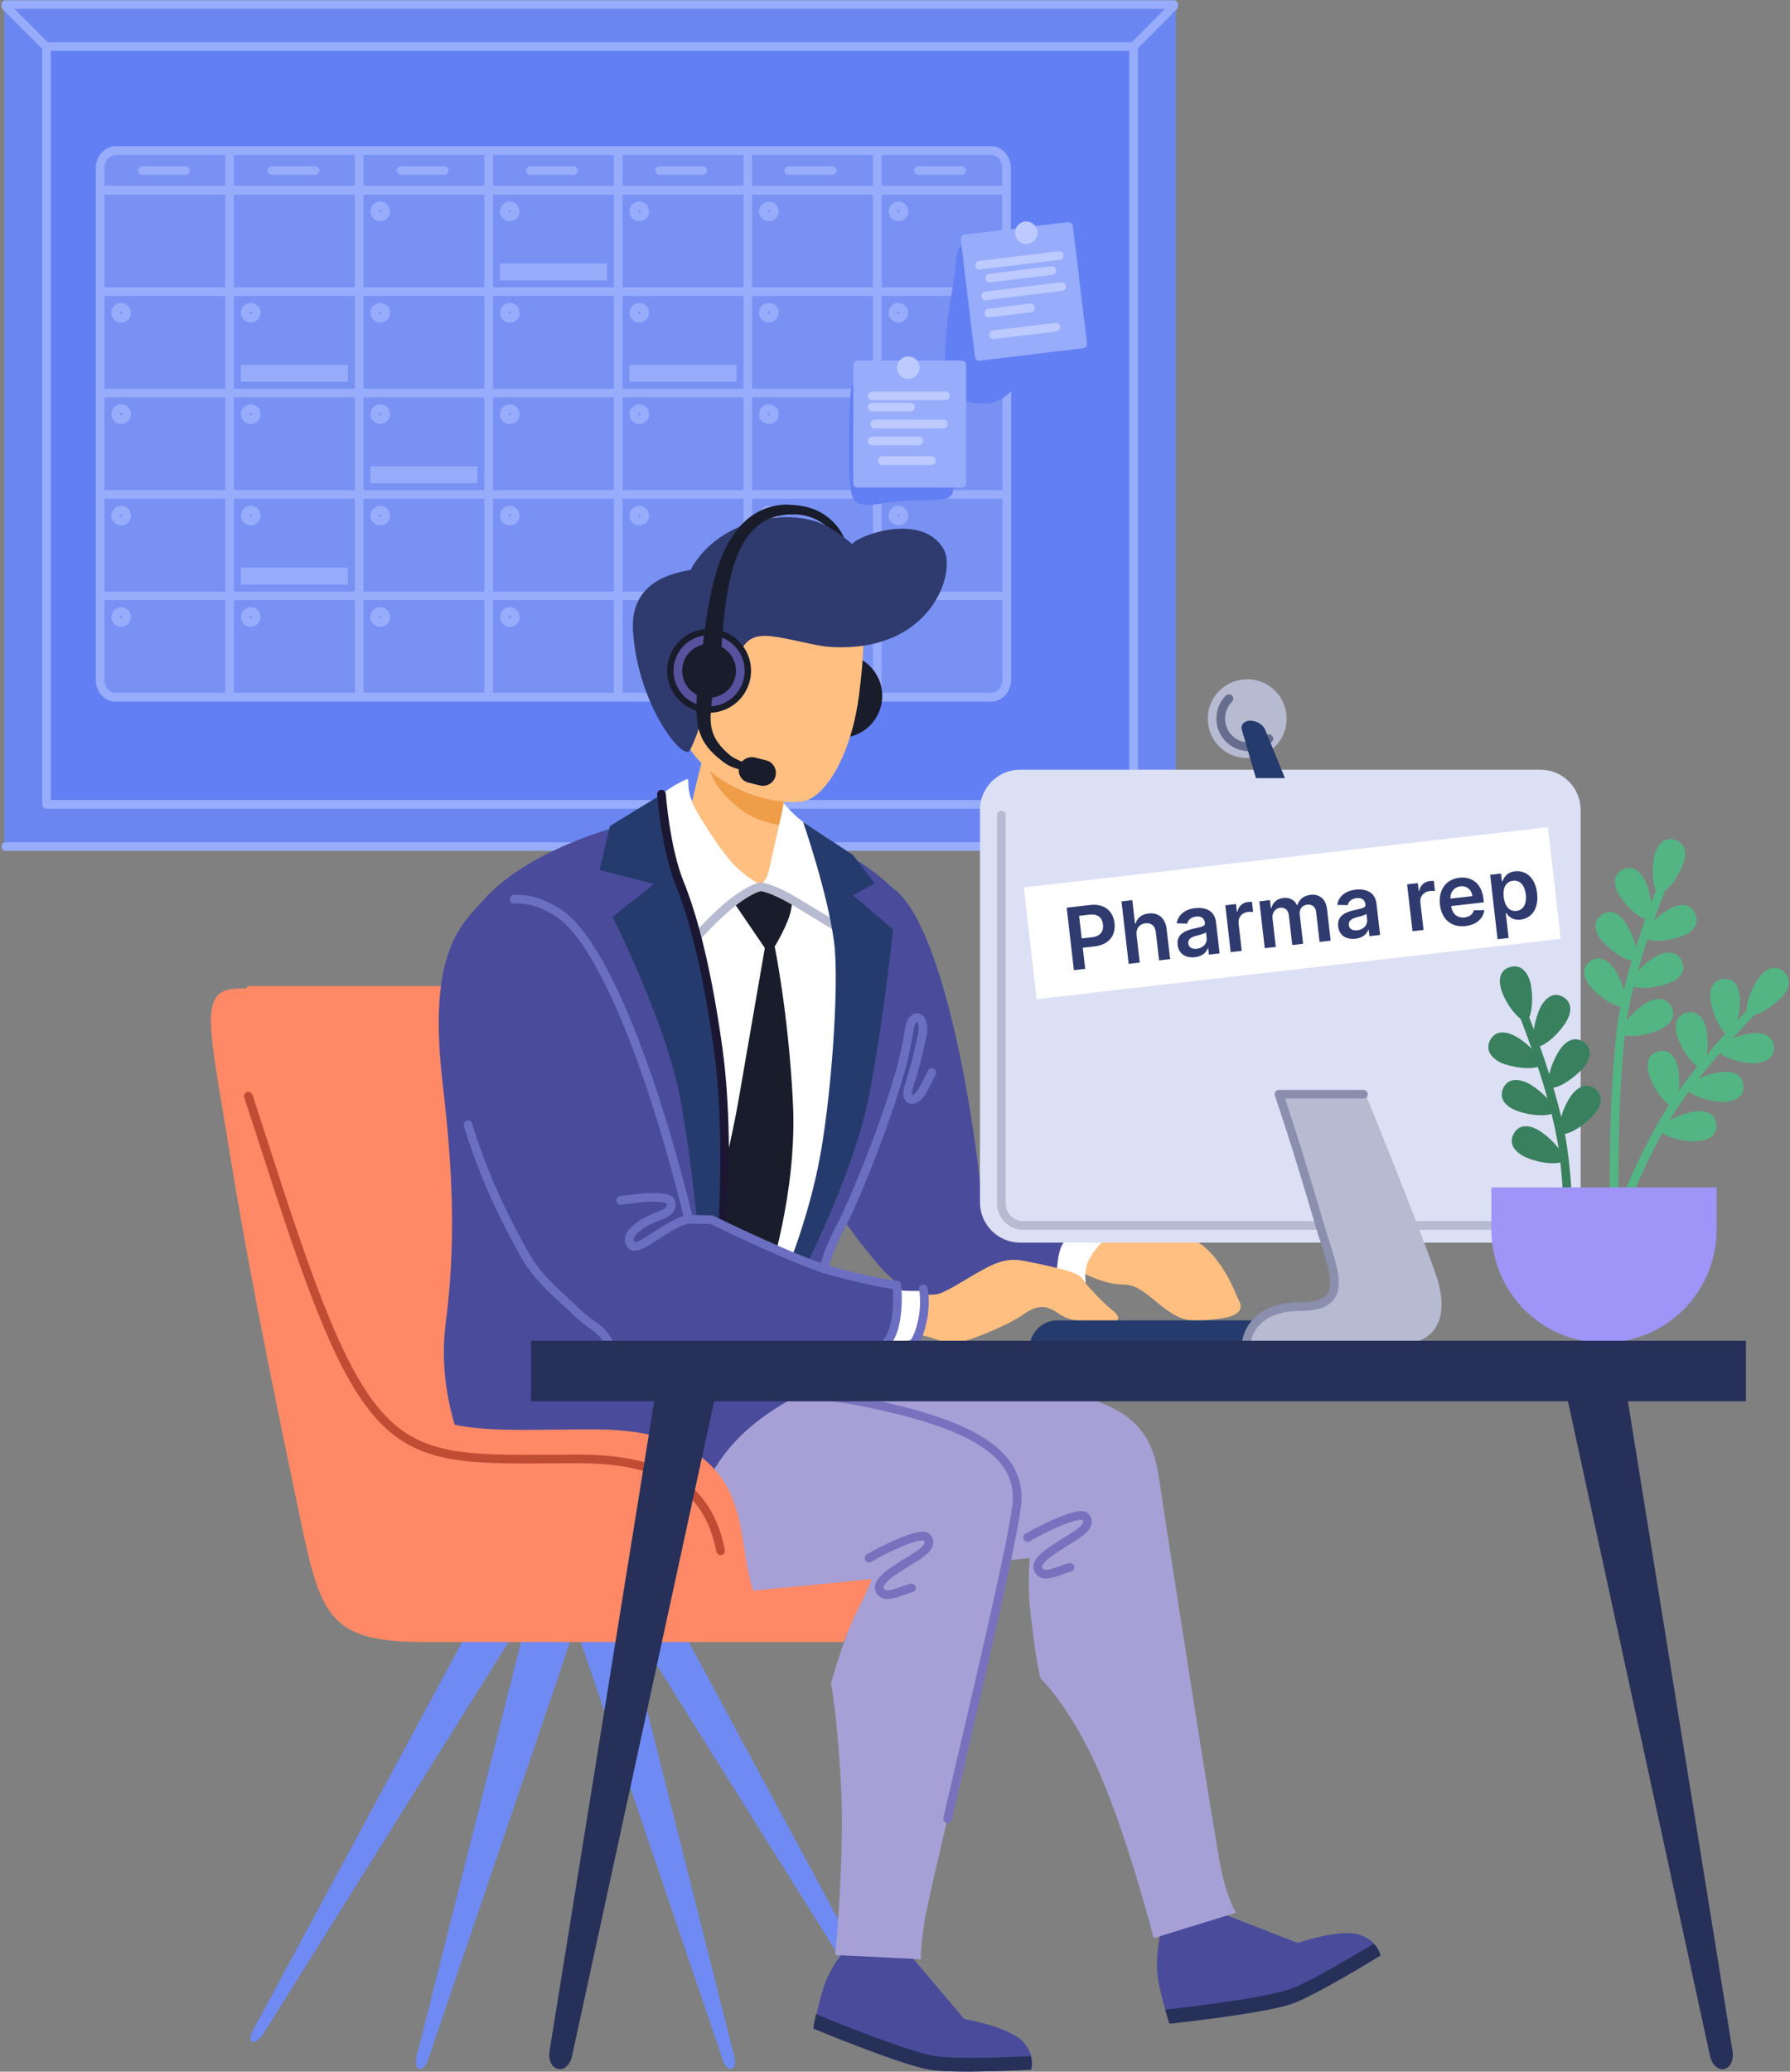 <svg width="414" height="479" viewBox="0 0 414 479" fill="none" xmlns="http://www.w3.org/2000/svg">
<rect x="0" y="0" width="414" height="479" fill="#808080" stroke="none"/>
<path d="M271.943 1H1V195.74H271.943V1Z" fill="#6B86F1"/>
<path d="M262.174 10.77H10.77V185.971H262.174V10.77Z" fill="#6280F3"/>
<path d="M262.174 10.77H10.77V185.971H262.174V10.77Z" stroke="#97ACFB" stroke-width="2" stroke-miterlimit="10" stroke-linecap="round" stroke-linejoin="round"/>
<path d="M10.64 10.77L1.326 1.456" stroke="#97ACFB" stroke-width="2" stroke-miterlimit="10" stroke-linecap="round" stroke-linejoin="round"/>
<path d="M262.174 10.77L271.422 1.456" stroke="#97ACFB" stroke-width="2" stroke-miterlimit="10" stroke-linecap="round" stroke-linejoin="round"/>
<mask id="path-6-inside-1" fill="white">
<path d="M232.865 81.892V157.118C232.865 159.398 231.237 161.221 229.283 161.221H26.727C24.708 161.221 23.145 159.398 23.145 157.118V38.906C23.145 36.626 24.773 34.803 26.727 34.803H229.218C231.237 34.803 232.8 36.626 232.8 38.906V53.691"/>
</mask>
<path d="M232.865 81.892V157.118C232.865 159.398 231.237 161.221 229.283 161.221H26.727C24.708 161.221 23.145 159.398 23.145 157.118V38.906C23.145 36.626 24.773 34.803 26.727 34.803H229.218C231.237 34.803 232.8 36.626 232.8 38.906V53.691" fill="#7891F3"/>
<path d="M231.865 81.892V157.118H233.865V81.892H231.865ZM231.865 157.118C231.865 158.97 230.567 160.221 229.283 160.221V162.221C231.906 162.221 233.865 159.825 233.865 157.118H231.865ZM229.283 160.221H26.727V162.221H229.283V160.221ZM26.727 160.221C25.388 160.221 24.145 158.983 24.145 157.118H22.145C22.145 159.812 24.027 162.221 26.727 162.221V160.221ZM24.145 157.118V38.906H22.145V157.118H24.145ZM24.145 38.906C24.145 37.054 25.442 35.803 26.727 35.803V33.803C24.104 33.803 22.145 36.199 22.145 38.906H24.145ZM26.727 35.803H229.218V33.803H26.727V35.803ZM229.218 35.803C230.557 35.803 231.8 37.041 231.8 38.906H233.8C233.8 36.212 231.917 33.803 229.218 33.803V35.803ZM231.8 38.906V53.691H233.8V38.906H231.8Z" fill="#97ACFB" mask="url(#path-6-inside-1)"/>
<path d="M232.865 81.892V157.118C232.865 159.398 231.237 161.221 229.283 161.221H26.727C24.708 161.221 23.145 159.398 23.145 157.118V38.906C23.145 36.626 24.773 34.803 26.727 34.803H229.218C231.237 34.803 232.8 36.626 232.8 38.906V53.691" stroke="#97ACFB" stroke-width="2" stroke-miterlimit="10" stroke-linecap="round" stroke-linejoin="round"/>
<path d="M53.105 35.194V160.831" stroke="#97ACFB" stroke-width="2" stroke-miterlimit="10" stroke-linecap="round" stroke-linejoin="round"/>
<path d="M198.346 114.327H23.47" stroke="#97ACFB"/>
<path d="M198.346 114.327H23.47" stroke="#97ACFB" stroke-width="2" stroke-miterlimit="10" stroke-linecap="round" stroke-linejoin="round"/>
<path d="M232.865 114.327H197.89" stroke="#97ACFB"/>
<path d="M232.865 114.327H197.89" stroke="#97ACFB" stroke-width="2" stroke-miterlimit="10" stroke-linecap="round" stroke-linejoin="round"/>
<path d="M232.018 137.774H23.47" stroke="#97ACFB"/>
<path d="M232.018 137.774H23.47" stroke="#97ACFB" stroke-width="2" stroke-miterlimit="10" stroke-linecap="round" stroke-linejoin="round"/>
<path d="M83.065 35.194V160.831" stroke="#97ACFB" stroke-width="2" stroke-miterlimit="10" stroke-linecap="round" stroke-linejoin="round"/>
<path d="M113.025 35.194V160.831" stroke="#97ACFB" stroke-width="2" stroke-miterlimit="10" stroke-linecap="round" stroke-linejoin="round"/>
<path d="M142.985 35.194V160.831" stroke="#97ACFB" stroke-width="2" stroke-miterlimit="10" stroke-linecap="round" stroke-linejoin="round"/>
<path d="M172.945 35.194V160.831" stroke="#97ACFB" stroke-width="2" stroke-miterlimit="10" stroke-linecap="round" stroke-linejoin="round"/>
<path d="M202.905 111.787V160.765" stroke="#97ACFB" stroke-width="2" stroke-miterlimit="10" stroke-linecap="round" stroke-linejoin="round"/>
<path d="M202.905 35.128V84.367" stroke="#97ACFB" stroke-width="2" stroke-miterlimit="10" stroke-linecap="round" stroke-linejoin="round"/>
<path d="M198.346 90.88H23.47" stroke="#97ACFB"/>
<path d="M198.346 90.88H23.47" stroke="#97ACFB" stroke-width="2" stroke-miterlimit="10" stroke-linecap="round" stroke-linejoin="round"/>
<path d="M232.018 90.88H222.444" stroke="#97ACFB"/>
<path d="M232.018 90.88H222.444" stroke="#97ACFB" stroke-width="2" stroke-miterlimit="10" stroke-linecap="round" stroke-linejoin="round"/>
<path d="M224.268 67.433H23.47" stroke="#97ACFB"/>
<path d="M224.268 67.433H23.47" stroke="#97ACFB" stroke-width="2" stroke-miterlimit="10" stroke-linecap="round" stroke-linejoin="round"/>
<path d="M232.018 43.986H23.47" stroke="#97ACFB"/>
<path d="M232.018 43.986H23.47" stroke="#97ACFB" stroke-width="2" stroke-miterlimit="10" stroke-linecap="round" stroke-linejoin="round"/>
<path d="M232.018 43.986H23.47" stroke="#97ACFB"/>
<path d="M232.018 43.986H23.47" stroke="#97ACFB" stroke-width="2" stroke-miterlimit="10" stroke-linecap="round" stroke-linejoin="round"/>
<path d="M32.914 39.427H42.879" stroke="#97ACFB" stroke-width="2" stroke-miterlimit="10" stroke-linecap="round" stroke-linejoin="round"/>
<path d="M62.874 39.427H72.839" stroke="#97ACFB" stroke-width="2" stroke-miterlimit="10" stroke-linecap="round" stroke-linejoin="round"/>
<path d="M92.769 39.427H102.734" stroke="#97ACFB" stroke-width="2" stroke-miterlimit="10" stroke-linecap="round" stroke-linejoin="round"/>
<path d="M122.664 39.427H132.629" stroke="#97ACFB" stroke-width="2" stroke-miterlimit="10" stroke-linecap="round" stroke-linejoin="round"/>
<path d="M152.559 39.427H162.524" stroke="#97ACFB" stroke-width="2" stroke-miterlimit="10" stroke-linecap="round" stroke-linejoin="round"/>
<path d="M182.454 39.427H192.484" stroke="#97ACFB" stroke-width="2" stroke-miterlimit="10" stroke-linecap="round" stroke-linejoin="round"/>
<path d="M212.414 39.427H222.379" stroke="#97ACFB" stroke-width="2" stroke-miterlimit="10" stroke-linecap="round" stroke-linejoin="round"/>
<path d="M56.71 87.275V85.367H79.46V87.275H56.71Z" fill="#7891F3" stroke="#97ACFB" stroke-width="2"/>
<path d="M86.67 110.722V108.814H109.42V110.722H86.67Z" fill="#7891F3" stroke="#97ACFB" stroke-width="2"/>
<path d="M116.63 63.828V61.92H139.38V63.828H116.63Z" fill="#7891F3" stroke="#97ACFB" stroke-width="2"/>
<path d="M146.59 87.275V85.367H169.34V87.275H146.59Z" fill="#7891F3" stroke="#97ACFB" stroke-width="2"/>
<path d="M56.71 134.169V132.261H79.46V134.169H56.71Z" fill="#7891F3" stroke="#97ACFB" stroke-width="2"/>
<path d="M89.229 48.871C89.229 49.578 88.656 50.151 87.95 50.151C87.243 50.151 86.67 49.578 86.67 48.871C86.67 48.164 87.243 47.591 87.95 47.591C88.656 47.591 89.229 48.164 89.229 48.871Z" fill="#7891F3" stroke="#97ACFB" stroke-width="2"/>
<path d="M119.189 48.871C119.189 49.578 118.616 50.151 117.91 50.151C117.203 50.151 116.63 49.578 116.63 48.871C116.63 48.164 117.203 47.591 117.91 47.591C118.616 47.591 119.189 48.164 119.189 48.871Z" fill="#7891F3" stroke="#97ACFB" stroke-width="2"/>
<path d="M149.149 48.871C149.149 49.578 148.577 50.151 147.87 50.151C147.163 50.151 146.59 49.578 146.59 48.871C146.59 48.164 147.163 47.591 147.87 47.591C148.577 47.591 149.149 48.164 149.149 48.871Z" fill="#7891F3" stroke="#97ACFB" stroke-width="2"/>
<path d="M179.109 48.871C179.109 49.578 178.536 50.151 177.83 50.151C177.123 50.151 176.55 49.578 176.55 48.871C176.55 48.164 177.123 47.591 177.83 47.591C178.536 47.591 179.109 48.164 179.109 48.871Z" fill="#7891F3" stroke="#97ACFB" stroke-width="2"/>
<path d="M209.07 48.871C209.07 49.578 208.497 50.151 207.79 50.151C207.083 50.151 206.51 49.578 206.51 48.871C206.51 48.164 207.083 47.591 207.79 47.591C208.497 47.591 209.07 48.164 209.07 48.871Z" fill="#7891F3" stroke="#97ACFB" stroke-width="2"/>
<path d="M29.309 72.318C29.309 73.025 28.736 73.597 28.029 73.597C27.323 73.597 26.75 73.025 26.75 72.318C26.75 71.611 27.323 71.038 28.029 71.038C28.736 71.038 29.309 71.611 29.309 72.318Z" fill="#7891F3" stroke="#97ACFB" stroke-width="2"/>
<path d="M59.269 72.318C59.269 73.025 58.696 73.597 57.989 73.597C57.283 73.597 56.71 73.025 56.71 72.318C56.71 71.611 57.283 71.038 57.989 71.038C58.696 71.038 59.269 71.611 59.269 72.318Z" fill="#7891F3" stroke="#97ACFB" stroke-width="2"/>
<path d="M89.229 72.318C89.229 73.025 88.656 73.597 87.95 73.597C87.243 73.597 86.67 73.025 86.67 72.318C86.67 71.611 87.243 71.038 87.95 71.038C88.656 71.038 89.229 71.611 89.229 72.318Z" fill="#7891F3" stroke="#97ACFB" stroke-width="2"/>
<path d="M119.189 72.318C119.189 73.025 118.616 73.597 117.91 73.597C117.203 73.597 116.63 73.025 116.63 72.318C116.63 71.611 117.203 71.038 117.91 71.038C118.616 71.038 119.189 71.611 119.189 72.318Z" fill="#7891F3" stroke="#97ACFB" stroke-width="2"/>
<path d="M149.149 72.318C149.149 73.025 148.577 73.597 147.87 73.597C147.163 73.597 146.59 73.025 146.59 72.318C146.59 71.611 147.163 71.038 147.87 71.038C148.577 71.038 149.149 71.611 149.149 72.318Z" fill="#7891F3" stroke="#97ACFB" stroke-width="2"/>
<path d="M179.109 72.318C179.109 73.025 178.536 73.597 177.83 73.597C177.123 73.597 176.55 73.025 176.55 72.318C176.55 71.611 177.123 71.038 177.83 71.038C178.536 71.038 179.109 71.611 179.109 72.318Z" fill="#7891F3" stroke="#97ACFB" stroke-width="2"/>
<path d="M209.07 72.318C209.07 73.025 208.497 73.597 207.79 73.597C207.083 73.597 206.51 73.025 206.51 72.318C206.51 71.611 207.083 71.038 207.79 71.038C208.497 71.038 209.07 71.611 209.07 72.318Z" fill="#7891F3" stroke="#97ACFB" stroke-width="2"/>
<path d="M29.309 95.765C29.309 96.472 28.736 97.045 28.029 97.045C27.323 97.045 26.75 96.472 26.75 95.765C26.75 95.058 27.323 94.486 28.029 94.486C28.736 94.486 29.309 95.058 29.309 95.765Z" fill="#7891F3" stroke="#97ACFB" stroke-width="2"/>
<path d="M59.269 95.765C59.269 96.472 58.696 97.045 57.989 97.045C57.283 97.045 56.71 96.472 56.71 95.765C56.71 95.058 57.283 94.486 57.989 94.486C58.696 94.486 59.269 95.058 59.269 95.765Z" fill="#7891F3" stroke="#97ACFB" stroke-width="2"/>
<path d="M89.229 95.765C89.229 96.472 88.656 97.045 87.95 97.045C87.243 97.045 86.67 96.472 86.67 95.765C86.67 95.058 87.243 94.486 87.95 94.486C88.656 94.486 89.229 95.058 89.229 95.765Z" fill="#7891F3" stroke="#97ACFB" stroke-width="2"/>
<path d="M119.189 95.765C119.189 96.472 118.616 97.045 117.91 97.045C117.203 97.045 116.63 96.472 116.63 95.765C116.63 95.058 117.203 94.486 117.91 94.486C118.616 94.486 119.189 95.058 119.189 95.765Z" fill="#7891F3" stroke="#97ACFB" stroke-width="2"/>
<path d="M149.149 95.765C149.149 96.472 148.577 97.045 147.87 97.045C147.163 97.045 146.59 96.472 146.59 95.765C146.59 95.058 147.163 94.486 147.87 94.486C148.577 94.486 149.149 95.058 149.149 95.765Z" fill="#7891F3" stroke="#97ACFB" stroke-width="2"/>
<path d="M179.109 95.765C179.109 96.472 178.536 97.045 177.83 97.045C177.123 97.045 176.55 96.472 176.55 95.765C176.55 95.058 177.123 94.486 177.83 94.486C178.536 94.486 179.109 95.058 179.109 95.765Z" fill="#7891F3" stroke="#97ACFB" stroke-width="2"/>
<path d="M29.309 119.212C29.309 119.919 28.736 120.492 28.029 120.492C27.323 120.492 26.75 119.919 26.75 119.212C26.75 118.505 27.323 117.932 28.029 117.932C28.736 117.932 29.309 118.505 29.309 119.212Z" fill="#7891F3" stroke="#97ACFB" stroke-width="2"/>
<path d="M59.269 119.212C59.269 119.919 58.696 120.492 57.989 120.492C57.283 120.492 56.71 119.919 56.71 119.212C56.71 118.505 57.283 117.932 57.989 117.932C58.696 117.932 59.269 118.505 59.269 119.212Z" fill="#7891F3" stroke="#97ACFB" stroke-width="2"/>
<path d="M89.229 119.212C89.229 119.919 88.656 120.492 87.95 120.492C87.243 120.492 86.67 119.919 86.67 119.212C86.67 118.505 87.243 117.932 87.95 117.932C88.656 117.932 89.229 118.505 89.229 119.212Z" fill="#7891F3" stroke="#97ACFB" stroke-width="2"/>
<path d="M119.189 119.212C119.189 119.919 118.616 120.492 117.91 120.492C117.203 120.492 116.63 119.919 116.63 119.212C116.63 118.505 117.203 117.932 117.91 117.932C118.616 117.932 119.189 118.505 119.189 119.212Z" fill="#7891F3" stroke="#97ACFB" stroke-width="2"/>
<path d="M149.149 119.212C149.149 119.919 148.577 120.492 147.87 120.492C147.163 120.492 146.59 119.919 146.59 119.212C146.59 118.505 147.163 117.932 147.87 117.932C148.577 117.932 149.149 118.505 149.149 119.212Z" fill="#7891F3" stroke="#97ACFB" stroke-width="2"/>
<path d="M179.109 119.212C179.109 119.919 178.536 120.492 177.83 120.492C177.123 120.492 176.55 119.919 176.55 119.212C176.55 118.505 177.123 117.932 177.83 117.932C178.536 117.932 179.109 118.505 179.109 119.212Z" fill="#7891F3" stroke="#97ACFB" stroke-width="2"/>
<path d="M209.07 119.212C209.07 119.919 208.497 120.492 207.79 120.492C207.083 120.492 206.51 119.919 206.51 119.212C206.51 118.505 207.083 117.932 207.79 117.932C208.497 117.932 209.07 118.505 209.07 119.212Z" fill="#7891F3" stroke="#97ACFB" stroke-width="2"/>
<path d="M29.309 142.659C29.309 143.366 28.736 143.939 28.029 143.939C27.323 143.939 26.75 143.366 26.75 142.659C26.75 141.952 27.323 141.379 28.029 141.379C28.736 141.379 29.309 141.952 29.309 142.659Z" fill="#7891F3" stroke="#97ACFB" stroke-width="2"/>
<path d="M59.269 142.659C59.269 143.366 58.696 143.939 57.989 143.939C57.283 143.939 56.71 143.366 56.71 142.659C56.71 141.952 57.283 141.379 57.989 141.379C58.696 141.379 59.269 141.952 59.269 142.659Z" fill="#7891F3" stroke="#97ACFB" stroke-width="2"/>
<path d="M89.229 142.659C89.229 143.366 88.656 143.939 87.95 143.939C87.243 143.939 86.67 143.366 86.67 142.659C86.67 141.952 87.243 141.379 87.95 141.379C88.656 141.379 89.229 141.952 89.229 142.659Z" fill="#7891F3" stroke="#97ACFB" stroke-width="2"/>
<path d="M119.189 142.659C119.189 143.366 118.616 143.939 117.91 143.939C117.203 143.939 116.63 143.366 116.63 142.659C116.63 141.952 117.203 141.379 117.91 141.379C118.616 141.379 119.189 141.952 119.189 142.659Z" fill="#7891F3" stroke="#97ACFB" stroke-width="2"/>
<path d="M233.516 55.71C227.003 55.71 221.337 53.756 221.141 60.269C220.946 66.782 214.107 90.229 223.747 92.834C234.754 95.83 235.014 84.628 241.332 86.321C247.519 87.949 248.692 81.762 247.845 72.644C246.933 63.525 245.63 55.71 233.516 55.71Z" fill="#6280F3"/>
<path d="M226.483 82.401L250.408 79.518L247.136 52.361L223.211 55.243L226.483 82.401Z" fill="#97ACFB" stroke="#97ACFB" stroke-width="2" stroke-miterlimit="10" stroke-linecap="round" stroke-linejoin="round"/>
<path d="M244.979 59.096L226.547 61.311" stroke="#BCCAFF" stroke-width="2" stroke-miterlimit="10" stroke-linecap="round" stroke-linejoin="round"/>
<path d="M200.951 85.67C197.043 85.67 196.392 87.624 196.392 101.952C196.392 116.281 195.936 117.779 204.859 116.281C213.781 114.783 220.49 117.128 220.49 113.025C220.49 108.921 211.372 85.67 200.951 85.67Z" fill="#6280F3"/>
<path d="M243.286 62.548L228.892 64.307" stroke="#BCCAFF" stroke-width="2" stroke-miterlimit="10" stroke-linecap="round" stroke-linejoin="round"/>
<path d="M238.336 71.211L228.697 72.383" stroke="#BCCAFF" stroke-width="2" stroke-miterlimit="10" stroke-linecap="round" stroke-linejoin="round"/>
<path d="M245.565 66.261L227.98 68.41" stroke="#BCCAFF" stroke-width="2" stroke-miterlimit="10" stroke-linecap="round" stroke-linejoin="round"/>
<path d="M244.198 75.64L229.804 77.398" stroke="#BCCAFF" stroke-width="2" stroke-miterlimit="10" stroke-linecap="round" stroke-linejoin="round"/>
<path d="M222.444 84.367H198.346V111.722H222.444V84.367Z" fill="#97ACFB" stroke="#97ACFB" stroke-width="2" stroke-miterlimit="10" stroke-linecap="round" stroke-linejoin="round"/>
<path d="M201.732 91.531H218.666" stroke="#BCCAFF" stroke-width="2" stroke-miterlimit="10" stroke-linecap="round" stroke-linejoin="round"/>
<path d="M201.732 94.137H210.59" stroke="#BCCAFF" stroke-width="2" stroke-miterlimit="10" stroke-linecap="round" stroke-linejoin="round"/>
<path d="M202.319 98.045H218.21" stroke="#BCCAFF" stroke-width="2" stroke-miterlimit="10" stroke-linecap="round" stroke-linejoin="round"/>
<path d="M201.732 101.952H212.479" stroke="#BCCAFF" stroke-width="2" stroke-miterlimit="10" stroke-linecap="round" stroke-linejoin="round"/>
<path d="M204.077 106.512H215.41" stroke="#BCCAFF" stroke-width="2" stroke-miterlimit="10" stroke-linecap="round" stroke-linejoin="round"/>
<path d="M237.359 56.426C238.798 56.426 239.964 55.26 239.964 53.821C239.964 52.382 238.798 51.216 237.359 51.216C235.92 51.216 234.754 52.382 234.754 53.821C234.754 55.26 235.92 56.426 237.359 56.426Z" fill="#BCCAFF"/>
<path d="M210.069 87.624C211.508 87.624 212.675 86.457 212.675 85.019C212.675 83.58 211.508 82.413 210.069 82.413C208.631 82.413 207.464 83.58 207.464 85.019C207.464 86.457 208.631 87.624 210.069 87.624Z" fill="#BCCAFF"/>
<path d="M1.326 195.74H271.488" stroke="#97ACFB" stroke-width="2" stroke-miterlimit="10" stroke-linecap="round" stroke-linejoin="round"/>
<path d="M1.326 1.065H271.488" stroke="#97ACFB" stroke-width="2" stroke-miterlimit="10" stroke-linecap="round" stroke-linejoin="round"/>
<path d="M58.55 469.354L113.26 367.815L124.137 369.248L61.025 470.07C59.071 473.262 56.792 472.545 58.55 469.354Z" fill="#6F8AF3"/>
<path d="M96.326 475.607L121.922 374.068L133.255 375.501L98.996 476.323C97.954 479.515 95.479 478.798 96.326 475.607Z" fill="#6F8AF3"/>
<path d="M207.634 469.354L152.924 367.815L142.048 369.248L205.159 470.07C207.113 473.262 209.327 472.545 207.634 469.354Z" fill="#6F8AF3"/>
<path d="M169.858 475.607L144.262 374.068L132.929 375.501L167.188 476.323C168.23 479.515 170.64 478.798 169.858 475.607Z" fill="#6F8AF3"/>
<path d="M196.301 449.75C196.301 449.75 191.873 454.569 190.309 460.04C189.398 463.102 188.616 466.488 188.16 469.028C188.16 469.028 208.025 477.3 215.059 478.537C220.856 479.514 238.506 478.537 238.506 478.537C238.506 478.537 239.678 475.411 236.552 472.024C233.426 468.638 223.005 466.814 223.005 466.814L208.806 450.01L196.301 449.75Z" fill="#4A4C9B"/>
<path d="M216.232 475.411C209.067 474.174 188.746 465.707 188.746 465.707C188.486 466.879 188.225 468.051 188.095 469.028C188.095 469.028 207.96 477.3 214.994 478.537C220.791 479.514 238.441 478.537 238.441 478.537C238.441 478.537 238.897 477.235 238.376 475.411C238.441 475.411 221.703 476.323 216.232 475.411Z" fill="#263059"/>
<path d="M268.401 447.014C268.401 447.014 266.838 453.332 268.075 458.933C268.726 462.059 269.638 465.381 270.485 467.856C270.485 467.856 291.913 465.577 298.686 463.297C304.223 461.408 319.268 452.094 319.268 452.094C319.268 452.094 318.812 448.838 314.448 447.34C310.084 445.842 300.119 449.229 300.119 449.229L279.668 441.283L268.401 447.014Z" fill="#4A4C9B"/>
<path d="M178.806 228H57.306L51.806 235.5L72.306 336L107.806 377.5H212.306V340H178.806V228Z" fill="#FF8966"/>
<path d="M298.231 459.975C291.327 462.32 269.508 464.665 269.508 464.665C269.834 465.837 270.16 466.944 270.485 467.921C270.485 467.921 291.913 465.642 298.687 463.362C304.223 461.473 319.268 452.16 319.268 452.16C319.268 452.16 319.073 450.792 317.705 449.424C317.705 449.359 303.441 458.217 298.231 459.975Z" fill="#263059"/>
<path d="M155.595 324.113C161.652 312.52 215.515 314.995 237.334 319.554C259.153 324.113 266.056 328.021 268.076 341.828C269.899 354.464 280.841 424.349 282.339 431.774C283.837 439.199 285.856 442.26 285.856 442.26L266.838 448.121C266.838 448.121 260.976 425.326 254.333 410.02C247.755 394.78 240.656 388.071 240.656 388.071C240.656 388.071 239.548 384.163 238.246 371.984C237.594 365.862 238.181 360.26 238.181 360.26C238.181 360.26 189.658 365.471 170.77 365.471C151.883 365.471 147.063 340.395 155.595 324.113Z" fill="#A6A0D6"/>
<path d="M118.926 328.933C124.984 317.339 178.847 319.814 200.665 324.374C222.484 328.933 236.487 335.12 235.184 347.821C233.882 360.521 214.929 436.724 213.822 444.214C212.714 451.704 213.04 453.006 213.04 453.006L193.175 452.03C193.175 452.03 195.455 428.582 194.478 411.974C193.501 395.366 192.198 389.178 192.198 389.178C192.198 389.178 195.064 378.758 198.06 372.896C200.991 367.034 201.642 365.08 201.642 365.08C201.642 365.08 153.12 370.291 134.232 370.291C115.344 370.291 110.459 345.215 118.926 328.933Z" fill="#A6A0D6"/>
<path d="M118.926 328.933C124.983 317.339 178.846 319.814 200.665 324.374C222.484 328.933 236.487 335.12 235.184 347.821C234.272 356.483 225.154 394.715 219.162 420.506" stroke="#7971BD" stroke-width="2" stroke-miterlimit="10" stroke-linecap="round" stroke-linejoin="round"/>
<path d="M159.112 188.316C147.258 188.576 123.095 195.675 112.088 207.79C106.617 213.782 98.996 220.034 102.253 249.343C104.012 264.909 105.965 283.797 103.1 305.811C99.192 335.967 122.444 361.237 127.198 360.977C158.656 359.023 160.415 345.085 168.23 335.38C179.954 320.791 202.75 315.971 202.75 315.971C202.75 315.971 192.589 313.497 191.873 310.175C189.202 297.019 189.268 293.501 194.673 283.276C197.213 278.391 204.703 260.545 208.351 247.259C212.063 233.777 212.78 216.973 210.109 210.33C207.374 203.621 187.509 187.794 159.112 188.316Z" fill="#4A4C9B"/>
<path d="M206.918 205.64C218.836 214.954 226.913 264.128 228.28 292.199C228.671 299.689 211.021 303.662 209.848 300.601C207.895 295.781 206.462 296.432 203.14 292.459C200.209 288.942 196.822 284.644 193.175 279.238C159.372 229.999 186.922 190.009 206.918 205.64Z" fill="#4A4C9B"/>
<path d="M205.68 280.931C206.527 284.253 204.182 288.356 204.312 288.942C204.703 290.505 211.477 300.666 215.58 302.099C222.94 304.704 244.498 301.122 247.038 299.037C256.547 291.417 252.118 283.146 252.118 283.146L230.169 276.046L222.484 275.135C222.484 275.2 204.443 275.916 205.68 280.931Z" fill="#4A4C9B"/>
<path d="M249.187 285.621C252.639 286.467 257.198 284.969 264.623 284.969C271.983 284.969 276.347 285.425 280.45 290.18C284.553 294.934 285.66 299.103 286.507 300.601C287.354 302.099 287.614 304.313 281.492 304.965C275.435 305.616 273.481 306.072 267.359 300.926C261.301 295.846 261.301 297.54 256.938 296.693C252.574 295.846 246.842 292.46 246.842 292.46L249.187 285.621Z" fill="#FFBF80"/>
<path d="M156.051 212.674C159.633 227.654 164.192 260.871 164.518 272.595C164.843 284.318 163.997 290.831 163.997 290.831L182.689 295.976C182.689 295.976 193.501 268.687 196.757 248.822C200.014 228.957 196.432 210.395 193.175 198.997C192.849 197.825 192.589 196.717 192.394 195.675C183.731 191.377 172.333 188.055 159.047 188.316C156.832 188.381 154.227 188.641 151.361 189.162C152.534 195.74 154.162 204.598 156.051 212.674Z" fill="white"/>
<path d="M161.912 154.578C161.912 154.578 162.043 153.601 162.238 151.908C162.433 150.214 162.694 147.739 163.15 144.808C163.541 141.877 164.127 138.426 165.039 134.713C165.495 132.889 166.081 131.001 166.797 129.112C167.514 127.223 168.425 125.334 169.663 123.641C170.835 121.882 172.333 120.319 174.092 119.147C175.85 117.975 177.869 117.193 179.823 116.932C180.8 116.802 181.777 116.737 182.689 116.737C183.145 116.737 183.601 116.737 184.057 116.802C184.513 116.867 184.969 116.867 185.425 116.998C187.183 117.258 188.877 117.909 190.179 118.691C191.547 119.538 192.654 120.515 193.436 121.492C194.282 122.469 194.803 123.446 195.194 124.227C195.585 125.009 195.845 125.725 195.976 126.181C196.106 126.637 196.171 126.897 196.171 126.897C196.236 127.288 195.976 127.679 195.585 127.744C195.194 127.809 194.869 127.549 194.738 127.223C194.738 127.223 194.673 127.028 194.543 126.637C194.413 126.246 194.152 125.66 193.761 124.944C193.371 124.227 192.849 123.38 192.068 122.599C191.351 121.752 190.375 120.971 189.137 120.319C187.965 119.668 186.532 119.212 184.969 119.017C184.578 118.952 184.187 118.951 183.796 118.951C183.406 118.951 183.015 118.951 182.559 118.951C181.712 118.951 180.865 119.082 180.084 119.277C178.456 119.603 176.827 120.319 175.46 121.361C174.092 122.403 172.92 123.771 171.943 125.334C170.966 126.897 170.249 128.591 169.663 130.349C169.077 132.108 168.621 133.866 168.295 135.625C167.579 139.142 167.253 142.464 166.993 145.395C166.732 148.26 166.602 150.735 166.472 152.429C166.341 154.122 166.276 155.099 166.276 155.099C166.211 156.336 165.104 157.313 163.866 157.248C162.629 157.183 161.652 156.076 161.717 154.838C161.912 154.643 161.912 154.643 161.912 154.578Z" fill="#191D2B"/>
<path d="M194.347 170.6C199.707 170.6 204.052 166.255 204.052 160.896C204.052 155.536 199.707 151.191 194.347 151.191C188.987 151.191 184.643 155.536 184.643 160.896C184.643 166.255 188.987 170.6 194.347 170.6Z" fill="#191D2B"/>
<path d="M163.736 170.6C163.736 170.6 160.935 181.021 158.655 191.637C157.288 197.89 172.528 207.92 174.743 207.92C176.566 207.92 178.195 199.713 179.106 195.74C181.972 183.496 181.647 182.389 183.731 172.945C185.75 163.957 165.103 159.202 163.736 170.6Z" fill="#FFBF80"/>
<path d="M171.291 187.143C173.636 188.967 176.371 190.009 180.214 190.791C181.907 182.91 181.972 180.891 183.731 172.88C185.75 163.957 164.452 162.98 163.54 175.615C164.062 179.067 165.885 183.04 171.291 187.143Z" fill="#F09D4A"/>
<path d="M184.187 130.219C200.665 132.303 200.86 143.506 198.711 160.44C196.952 174.638 190.765 184.668 185.489 185.319C176.176 186.427 160.284 180.109 156.702 167.018C149.277 139.989 164.192 127.679 184.187 130.219Z" fill="#FFBF80"/>
<path d="M162.173 163.957C159.893 161.352 157.158 160.635 157.353 155.164C157.483 151.712 161.977 148.13 163.54 150.084C165.299 152.233 165.625 159.007 169.207 154.252C171.747 149.954 172.203 146.893 177.218 147.023C180.67 147.088 188.29 149.302 191.742 149.563C215.515 151.191 221.246 132.173 218.25 126.963C213.3 118.496 198.906 123.576 197.083 125.79C195.78 124.683 194.347 123.511 191.872 122.013C183.535 116.933 166.276 119.603 159.698 131.782C153.575 132.759 145.695 135.69 146.411 145.981C147.518 163.045 158.135 176.332 159.567 173.466C162.889 166.823 162.173 163.957 162.173 163.957Z" fill="#2F3A6F"/>
<path d="M163.364 163.367C166.529 163.327 169.056 160.233 169.008 156.456C168.96 152.68 166.355 149.651 163.19 149.691C160.025 149.731 157.498 152.825 157.546 156.602C157.594 160.378 160.199 163.407 163.364 163.367Z" fill="#FFBF99"/>
<path d="M163.996 164.803C169.356 164.803 173.701 160.459 173.701 155.099C173.701 149.739 169.356 145.395 163.996 145.395C158.637 145.395 154.292 149.739 154.292 155.099C154.292 160.459 158.637 164.803 163.996 164.803Z" fill="#191D2B"/>
<path d="M163.996 162.329C167.989 162.329 171.226 159.092 171.226 155.099C171.226 151.106 167.989 147.87 163.996 147.87C160.003 147.87 156.767 151.106 156.767 155.099C156.767 159.092 160.003 162.329 163.996 162.329Z" stroke="#56529E" stroke-width="2" stroke-miterlimit="10" stroke-linecap="round" stroke-linejoin="round"/>
<path d="M161.912 154.578C161.912 154.578 162.238 151.777 162.759 147.544C163.28 143.31 164.061 137.644 165.755 132.043C166.602 129.242 167.774 126.507 169.337 124.097C170.119 122.924 170.965 121.817 171.942 120.905C172.854 119.994 173.896 119.212 174.873 118.626C176.892 117.453 178.781 116.998 180.149 116.802C180.8 116.737 181.321 116.672 181.647 116.672C181.972 116.672 182.168 116.672 182.168 116.672C182.754 116.672 183.275 117.128 183.34 117.714C183.34 118.3 182.949 118.821 182.363 118.886H182.298C182.298 118.886 182.103 118.886 181.842 118.951C181.516 118.951 181.061 119.017 180.54 119.147C179.432 119.342 177.869 119.798 176.241 120.84C175.459 121.361 174.678 122.013 173.896 122.859C173.18 123.641 172.463 124.618 171.877 125.66C170.64 127.809 169.728 130.349 169.077 132.955C167.774 138.23 167.318 143.766 166.992 147.935C166.732 152.168 166.536 154.969 166.536 154.969C166.471 156.206 165.364 157.183 164.127 157.118C162.889 157.053 161.912 155.946 161.977 154.708C161.912 154.643 161.912 154.643 161.912 154.578Z" fill="#191D2B"/>
<path d="M165.885 154.122C165.885 154.122 165.82 154.643 165.69 155.49C165.559 156.336 165.364 157.574 165.103 159.072C164.843 160.505 164.582 162.198 164.452 163.957C164.322 165.715 164.257 167.474 164.778 169.102C165.234 170.73 166.276 172.163 167.513 173.401C168.099 173.987 168.751 174.638 169.402 175.029C169.532 175.094 169.663 175.224 169.858 175.289C170.053 175.355 170.184 175.485 170.379 175.55C170.705 175.745 171.03 175.876 171.356 176.006C172.659 176.592 173.831 176.983 174.612 177.243C175.394 177.504 175.915 177.634 175.915 177.634C176.306 177.764 176.501 178.155 176.436 178.481C176.371 178.806 175.98 179.067 175.655 179.002C175.655 179.002 175.134 178.937 174.287 178.741C173.44 178.546 172.203 178.285 170.705 177.83C170.314 177.699 169.923 177.569 169.532 177.439C169.337 177.374 169.142 177.243 168.946 177.178C168.751 177.113 168.49 176.983 168.295 176.853C167.513 176.397 166.797 175.81 166.015 175.159C165.234 174.508 164.517 173.791 163.801 172.945C163.149 172.098 162.498 171.121 162.107 170.079C161.651 169.037 161.391 167.93 161.261 166.888C161.13 165.845 161.065 164.803 161.065 163.826C161.065 161.873 161.196 160.114 161.261 158.616C161.326 157.118 161.456 155.88 161.456 155.034C161.521 154.187 161.521 153.666 161.521 153.666C161.586 152.429 162.694 151.452 163.931 151.517C165.169 151.582 166.146 152.689 166.08 153.927C165.885 153.992 165.885 154.057 165.885 154.122Z" fill="#191D2B"/>
<path d="M173.114 180.956L175.72 181.607C177.348 181.998 178.976 181.021 179.367 179.458C179.758 177.83 178.781 176.201 177.218 175.81L174.612 175.159C172.984 174.768 171.356 175.745 170.965 177.308C170.509 178.937 171.486 180.565 173.114 180.956Z" fill="#191D2B"/>
<path d="M168.1 206.292L176.893 219.188C176.893 219.188 173.245 240.225 170.836 254.228C168.426 268.231 162.108 291.548 162.108 291.548L168.1 300.34L177.544 296.237C177.544 296.237 184.383 276.047 183.406 255.335C182.429 234.624 179.172 218.862 179.172 218.862C179.172 218.862 182.299 213.782 182.95 210.395C183.601 207.008 183.536 204.989 183.536 204.989C183.536 204.989 176.437 204.142 173.05 204.989C169.663 205.836 168.1 206.292 168.1 206.292Z" fill="#191D2B"/>
<path d="M149.082 186.622C149.082 186.622 154.162 182.519 156.702 181.216C160.936 179.067 157.94 179.979 160.154 185.645C161.066 187.86 166.862 197.238 170.314 200.495C173.766 203.752 176.176 204.598 176.176 204.598C176.176 204.598 174.222 204.924 169.468 208.636C164.713 212.349 158.851 219.187 158.851 219.187C158.851 219.187 153.836 202.449 152.143 196.196C150.384 189.879 149.082 186.622 149.082 186.622Z" fill="white"/>
<path d="M191.156 204.012C189.724 198.671 191.287 193.721 191.287 193.721C187.705 191.312 185.034 190.204 181.257 185.71C181.126 186.557 180.67 188.902 180.54 189.162C180.54 189.162 179.303 194.763 177.935 201.081C177.284 203.947 175.59 204.728 175.59 204.728C175.59 204.728 178.651 205.315 183.862 208.376C189.072 211.502 194.348 214.759 194.348 214.759C194.348 214.759 192.589 209.353 191.156 204.012Z" fill="white"/>
<path d="M194.348 214.824C194.348 214.824 189.072 211.567 183.862 208.441C178.651 205.315 176.046 205.054 176.046 205.054C176.046 205.054 174.287 204.989 169.468 208.636C164.713 212.349 158.851 219.187 158.851 219.187" stroke="#B7BBD1" stroke-width="2" stroke-miterlimit="10" stroke-linecap="round" stroke-linejoin="round"/>
<path d="M250.034 283.797L257.199 285.1C257.199 285.1 253.747 287.835 252.118 290.766C250.49 293.697 251.142 296.497 251.142 296.497L244.433 294.609C244.433 294.609 244.433 290.766 245.41 288.356C246.387 285.946 250.034 283.797 250.034 283.797Z" fill="white"/>
<path d="M157.158 204.208C153.902 196.196 152.99 183.691 152.99 183.691L141.071 190.986L138.661 201.146L151.231 204.403L141.657 212.023C141.657 212.023 154.227 236.577 157.484 254.814C160.74 273.051 162.043 291.483 162.043 291.483L165.951 298.191C165.951 298.191 169.403 266.928 165.951 242.374C163.476 224.203 160.415 212.219 157.158 204.208Z" fill="#253B6D"/>
<path d="M197.278 207.008L202.293 204.208L197.278 197.694L185.75 190.074C185.75 190.074 191.417 206.357 192.915 217.885C194.152 227.329 192.263 255.009 189.202 269.794C186.141 284.579 180.735 296.693 180.735 296.693L183.796 297.8C183.796 297.8 197.409 272.595 201.121 252.665C204.833 232.67 206.527 214.889 206.527 214.889L197.278 207.008Z" fill="#253B6D"/>
<path d="M210.304 299.624C210.304 299.624 214.408 299.428 216.361 299.298C218.315 299.168 222.875 296.042 226.978 293.762C231.081 291.482 233.491 290.831 237.268 291.613C241.046 292.394 248.992 293.892 250.164 295.455C251.337 297.019 251.337 297.019 251.337 297.019C251.337 297.019 254.919 301.122 257.198 302.88C259.478 304.639 259.022 306.007 255.7 305.811C252.379 305.616 248.015 306.007 244.758 303.662C241.502 301.317 239.353 302.034 236.291 304.183C233.23 306.332 223.396 310.566 220.334 310.566C217.273 310.566 215.45 308.612 211.021 308.612C206.592 308.612 207.178 299.428 210.304 299.624Z" fill="#FFBF80"/>
<path d="M132.539 285.881C133.776 289.398 131.106 293.632 131.366 294.218C131.952 295.846 140.485 310.761 145.565 312.455C154.618 315.516 199.232 313.432 202.814 312.194C208.872 310.11 207.504 297.214 207.504 297.214C207.504 297.214 203.922 296.954 193.371 294.218C184.578 291.938 164.713 282.104 164.713 282.104C164.713 282.104 130.715 280.541 132.539 285.881Z" fill="#4A4C9B"/>
<path d="M237.66 355.506C240.916 353.552 249.709 349.253 251.011 350.686C252.9 352.77 249.057 354.855 246.973 356.157C243.326 358.437 238.506 361.172 240.46 363.387C241.828 364.885 244.628 363.126 247.494 362.41" stroke="#7971BD" stroke-width="2" stroke-miterlimit="10" stroke-linecap="round" stroke-linejoin="round"/>
<path d="M213.887 298.451C213.887 298.451 211.281 298.582 207.634 298.386C207.764 300.991 207.764 307.309 205.159 310.501C208.285 310.175 210.435 309.914 211.086 309.784C214.668 309.003 213.887 298.451 213.887 298.451Z" fill="white"/>
<path d="M167.188 283.146C167.774 271.878 167.97 256.051 166.081 242.374C163.541 224.203 160.415 212.219 157.158 204.142C153.901 196.131 152.99 183.626 152.99 183.626" stroke="#1B1733" stroke-width="2" stroke-miterlimit="10" stroke-linecap="round" stroke-linejoin="round"/>
<path d="M129.087 211.046C142.569 219.709 162.173 267.124 160.024 300.666C159.503 308.612 142.894 314.474 141.331 311.347C138.856 306.463 137.358 307.309 133.385 303.401C129.933 299.95 124.983 296.367 121.531 290.375C90.073 234.558 106.356 196.457 129.087 211.046Z" fill="#4A4C9B"/>
<path d="M145.5 312.389C154.553 315.45 199.167 313.366 202.749 312.129C208.807 310.045 207.439 297.149 207.439 297.149C207.439 297.149 203.857 296.888 193.305 294.153C184.513 291.873 164.648 282.038 164.648 282.038C164.648 282.038 162.499 281.973 159.372 281.908" stroke="#6C6EC1" stroke-width="2" stroke-miterlimit="10" stroke-linecap="round" stroke-linejoin="round"/>
<path d="M143.546 277.544C145.369 277.349 148.04 276.958 149.603 276.893C153.185 276.828 155.269 276.893 155.269 278.391C155.269 280.54 152.794 280.866 150.58 281.908C147.519 283.341 144.262 285.881 146.021 287.9C147.649 289.724 154.097 282.95 159.242 281.908" stroke="#6C6EC1" stroke-width="2" stroke-miterlimit="10" stroke-linecap="round" stroke-linejoin="round"/>
<path d="M144.783 312.064C143.025 312.324 141.657 312.064 141.266 311.282C138.791 306.397 137.293 307.244 133.32 303.336C129.868 299.884 124.918 296.302 121.466 290.31C115.344 279.498 111.045 269.338 108.245 260.089" stroke="#6C6EC1" stroke-width="2" stroke-miterlimit="10" stroke-linecap="round" stroke-linejoin="round"/>
<path d="M118.926 207.92C122.052 207.724 125.504 208.701 129.087 211.046C140.224 218.21 152.013 251.948 159.307 281.908" stroke="#6C6EC1" stroke-width="2" stroke-miterlimit="10" stroke-linecap="round" stroke-linejoin="round"/>
<path d="M213.561 297.996C213.561 297.996 214.212 301.252 213.366 305.29C212.519 309.328 211.412 310.37 211.412 310.37" stroke="#6C6EC1" stroke-width="2" stroke-miterlimit="10" stroke-linecap="round" stroke-linejoin="round"/>
<path d="M190.57 293.371C191.221 290.375 192.524 287.314 194.673 283.211C197.213 278.326 204.703 260.48 208.351 247.194C209.197 244.133 209.849 240.941 210.37 237.685C211.021 233.842 214.408 234.689 213.235 239.704C212.063 244.784 211.542 247.194 210.239 251.102C208.937 255.009 211.802 255.205 213.496 251.948C214.994 249.148 215.515 247.975 215.515 247.975" stroke="#6C6EC1" stroke-width="2" stroke-miterlimit="10" stroke-linecap="round" stroke-linejoin="round"/>
<path d="M101.862 228.566C101.862 228.566 65.194 228.566 55.424 228.566C45.654 228.566 48.26 236.382 53.144 266.668C58.029 296.953 65.194 330.821 69.753 352.64C74.312 374.459 76.917 379.669 98.41 379.669C119.903 379.669 195.129 379.669 195.129 379.669L196.432 376.413C196.432 376.413 194.478 376.413 183.861 376.413C173.245 376.413 173.18 362.41 171.226 352.64C168.881 340.721 161.457 330.496 137.358 330.496C93.851 330.496 89.748 336.357 65.259 263.867C54.968 233.321 52.428 231.171 75.549 231.171C98.671 231.171 101.341 231.171 101.341 231.171L101.862 228.566Z" fill="#FF8966"/>
<path d="M166.667 358.567C164.387 347.104 157.288 337.334 134.167 337.334C92.353 337.334 86.1 341.372 64.412 274.874C61.416 265.626 59.136 258.657 57.443 253.446" stroke="#C04C34" stroke-width="2" stroke-miterlimit="10" stroke-linecap="round" stroke-linejoin="round"/>
<path d="M200.991 360.26C204.247 358.306 213.04 354.008 214.342 355.441C216.231 357.525 212.388 359.609 210.304 360.912C206.657 363.191 201.837 365.927 203.791 368.141C205.159 369.639 207.96 367.881 210.825 367.164" stroke="#7971BD" stroke-width="2" stroke-miterlimit="10" stroke-linecap="round" stroke-linejoin="round"/>
<path d="M127.133 474.043L152.729 315.19L166.602 317.404L132.343 475.216C131.301 480.166 126.286 479.059 127.133 474.043Z" fill="#263059"/>
<path d="M400.681 474.044L375.085 315.19L361.212 317.405L395.471 475.216C396.513 480.166 401.528 479.059 400.681 474.044Z" fill="#263059"/>
<path d="M356.197 287.314H235.966C230.821 287.314 226.652 283.146 226.652 278V187.274C226.652 182.128 230.821 177.96 235.966 177.96H356.262C361.407 177.96 365.576 182.128 365.576 187.274V278C365.576 283.146 361.407 287.314 356.197 287.314Z" fill="#DCE0F4"/>
<rect x="236.797" y="205.192" width="122" height="26" transform="rotate(-6.559 236.797 205.192)" fill="white"/>
<path d="M248.373 224.319L250.99 224.018L250.429 219.135L253.195 218.817C256.532 218.433 258.094 216.223 257.774 213.443C257.457 210.685 255.453 208.863 252.13 209.245L246.711 209.868L248.373 224.319ZM250.181 216.983L249.58 211.755L251.979 211.479C253.941 211.253 254.93 212.212 255.107 213.75C255.284 215.288 254.542 216.482 252.594 216.706L250.181 216.983ZM262.871 216.218C262.69 214.651 263.56 213.636 264.929 213.479C266.27 213.325 267.158 214.087 267.326 215.548L268.074 222.053L270.628 221.76L269.835 214.859C269.534 212.241 267.884 210.951 265.633 211.21C263.968 211.402 262.997 212.278 262.637 213.563L262.51 213.578L261.883 208.124L259.385 208.411L261.047 222.861L263.601 222.568L262.871 216.218ZM276.376 221.32C278.076 221.125 279 220.211 279.361 219.247L279.446 219.237L279.617 220.726L282.073 220.444L281.239 213.19C280.909 210.326 278.475 209.734 276.408 209.971C274.129 210.233 272.496 211.451 272.158 213.491L274.582 213.556C274.751 212.785 275.398 212.068 276.646 211.924C277.832 211.788 278.551 212.32 278.673 213.385L278.678 213.428C278.762 214.162 277.997 214.285 276.109 214.71C274.032 215.177 272.093 216.036 272.374 218.478C272.619 220.609 274.308 221.558 276.376 221.32ZM276.823 219.367C275.758 219.49 274.94 219.091 274.832 218.152C274.719 217.171 275.526 216.664 276.65 216.37C277.31 216.202 278.631 215.878 278.932 215.572L279.079 216.849C279.217 218.055 278.361 219.191 276.823 219.367ZM284.641 220.149L287.195 219.855L286.463 213.483C286.304 212.108 287.23 211.015 288.634 210.853C289.064 210.804 289.609 210.82 289.836 210.865L289.566 208.515C289.328 208.5 288.923 208.518 288.641 208.55C287.399 208.693 286.443 209.518 286.192 210.819L286.079 210.832L285.872 209.026L283.395 209.311L284.641 220.149ZM292.519 219.243L295.073 218.949L294.315 212.359C294.162 211.025 294.947 210.02 296.048 209.893C297.127 209.769 297.952 210.411 298.08 211.526L298.883 218.511L301.388 218.223L300.611 211.464C300.47 210.243 301.1 209.313 302.335 209.171C303.365 209.052 304.253 209.565 304.407 210.905L305.198 217.785L307.759 217.49L306.923 210.216C306.645 207.796 305.1 206.672 303.11 206.901C301.537 207.082 300.427 207.996 300.085 209.258L299.973 209.271C299.415 208.091 298.277 207.457 296.816 207.625C295.363 207.792 294.362 208.665 294.053 209.951L293.926 209.966L293.714 208.124L291.273 208.405L292.519 219.243ZM313.494 217.053C315.195 216.857 316.119 215.943 316.48 214.979L316.565 214.969L316.736 216.458L319.191 216.176L318.357 208.923C318.028 206.058 315.594 205.466 313.526 205.703C311.247 205.965 309.614 207.183 309.277 209.223L311.701 209.288C311.87 208.518 312.516 207.8 313.765 207.656C314.951 207.52 315.669 208.052 315.792 209.117L315.797 209.16C315.881 209.894 315.116 210.017 313.228 210.442C311.151 210.909 309.212 211.769 309.493 214.21C309.738 216.341 311.427 217.29 313.494 217.053ZM313.942 215.099C312.876 215.222 312.058 214.823 311.951 213.884C311.838 212.904 312.644 212.396 313.769 212.102C314.429 211.934 315.75 211.61 316.05 211.304L316.197 212.581C316.336 213.788 315.48 214.923 313.942 215.099ZM326.688 215.314L329.242 215.02L328.51 208.649C328.352 207.273 329.277 206.18 330.681 206.019C331.111 205.969 331.657 205.985 331.883 206.03L331.613 203.681C331.376 203.665 330.97 203.683 330.688 203.716C329.446 203.859 328.49 204.683 328.239 205.985L328.126 205.998L327.919 204.191L325.442 204.476L326.688 215.314ZM338.942 214.119C341.468 213.829 343.062 212.395 343.297 210.459L340.881 210.465C340.641 211.422 339.849 211.999 338.749 212.126C337.097 212.316 335.879 211.355 335.644 209.501L343.194 208.633L343.104 207.85C342.667 204.047 340.188 202.638 337.521 202.944C334.417 203.301 332.654 205.813 333.038 209.158C333.429 212.559 335.675 214.495 338.942 214.119ZM335.453 207.779C335.372 206.387 336.261 205.105 337.785 204.93C339.253 204.761 340.364 205.72 340.548 207.193L335.453 207.779ZM346.365 217.169L348.919 216.876L348.255 211.104L348.361 211.092C348.854 211.836 349.821 212.847 351.684 212.633C354.238 212.339 355.918 210.094 355.507 206.524C355.092 202.912 352.898 201.176 350.393 201.464C348.481 201.684 347.816 202.926 347.518 203.754L347.369 203.771L347.163 201.979L344.652 202.268L346.365 217.169ZM347.779 207.398C347.538 205.296 348.284 203.83 349.928 203.641C351.629 203.446 352.67 204.791 352.902 206.809C353.136 208.841 352.417 210.425 350.731 210.619C349.101 210.807 348.021 209.501 347.779 207.398Z" fill="#2F3A6F"/>
<path d="M353.982 283.341H236.682C233.882 283.341 231.602 281.062 231.602 278.261V188.446" stroke="#B7BBD1" stroke-width="2" stroke-miterlimit="10" stroke-linecap="round" stroke-linejoin="round"/>
<path d="M304.418 310.501C303.832 307.505 301.227 305.29 298.101 305.29H244.563C241.437 305.29 238.832 307.505 238.246 310.501H304.418Z" fill="#253B6D"/>
<path d="M296.306 253H315.845C315.845 253 327.995 282.82 332.099 294.739C336.202 306.658 329.689 310.37 326.107 310.37C310.931 310.37 288.201 310.37 288.201 310.37C288.201 310.37 288.852 302.099 300.771 302.099C312.69 302.099 307.414 292.003 304.483 281.973C298.817 262.239 296.306 253 296.306 253Z" fill="#B7BBD1"/>
<path d="M288.266 310.37C288.266 310.37 288.917 302.099 300.836 302.099C312.755 302.099 308.237 293.53 305.306 283.5C299.574 263.831 295.806 253 295.806 253H315.345" stroke="#8A8FAE" stroke-width="2" stroke-miterlimit="10" stroke-linecap="round" stroke-linejoin="round"/>
<path d="M288.461 175.289C293.497 175.289 297.579 171.207 297.579 166.171C297.579 161.135 293.497 157.053 288.461 157.053C283.425 157.053 279.343 161.135 279.343 166.171C279.343 171.207 283.425 175.289 288.461 175.289Z" fill="#B7BBD1"/>
<path d="M284.228 161.547C283.055 162.719 282.339 164.347 282.339 166.171C282.339 169.753 285.27 172.684 288.852 172.684C290.676 172.684 292.304 171.968 293.476 170.795" stroke="#676D8C" stroke-width="2" stroke-miterlimit="10" stroke-linecap="round" stroke-linejoin="round"/>
<path d="M297.189 179.914H290.48L287.224 168.776C286.898 167.604 287.745 166.627 289.178 166.627C290.611 166.627 292.174 167.539 292.63 168.776L297.189 179.914Z" fill="#253B6D"/>
<path d="M405.175 233.842C405.175 233.842 391.628 247.714 385.18 258.722C374.955 276.177 369.744 295.325 369.744 295.325" stroke="#53B584" stroke-width="2" stroke-miterlimit="10" stroke-linecap="round" stroke-linejoin="round"/>
<path d="M412.47 224.593C410.646 223.095 408.627 223.812 406.999 225.831C405.371 227.785 403.286 232.604 404.133 234.819C406.478 235.209 410.777 232.213 412.405 230.194C413.968 228.24 414.359 226.156 412.47 224.593Z" fill="#53B584"/>
<path d="M398.597 226.352C396.187 226.612 395.341 228.566 395.601 231.106C395.862 233.646 397.75 238.531 399.9 239.508C401.854 238.14 402.635 232.995 402.375 230.455C402.114 227.85 401.007 226.091 398.597 226.352Z" fill="#53B584"/>
<path d="M390.065 234.167C387.72 234.753 387.199 236.838 387.85 239.313C388.502 241.788 391.107 246.282 393.451 246.933C395.145 245.24 395.21 240.029 394.559 237.554C393.842 235.079 392.344 233.581 390.065 234.167Z" fill="#53B584"/>
<path d="M383.552 243.09C381.207 243.676 380.686 245.761 381.337 248.236C381.989 250.71 384.594 255.205 386.939 255.856C388.632 254.162 388.632 248.952 387.981 246.477C387.329 244.067 385.896 242.504 383.552 243.09Z" fill="#53B584"/>
<path d="M396.969 259.959C396.708 257.549 394.755 256.703 392.214 256.963C389.674 257.224 384.79 259.112 383.813 261.262C385.18 263.216 390.326 264.127 392.931 263.867C395.471 263.541 397.164 262.304 396.969 259.959Z" fill="#53B584"/>
<path d="M403.221 251.101C403.091 248.691 401.202 247.715 398.662 247.845C396.122 247.975 391.107 249.538 390 251.688C391.303 253.707 396.383 254.879 398.923 254.749C401.528 254.618 403.352 253.511 403.221 251.101Z" fill="#53B584"/>
<path d="M410.255 242.113C410.125 239.703 408.236 238.726 405.696 238.857C403.156 238.987 398.206 240.615 397.099 242.764C398.402 244.784 403.482 245.956 406.022 245.826C408.562 245.63 410.386 244.458 410.255 242.113Z" fill="#53B584"/>
<path d="M384.203 205.51C384.203 205.51 376.973 223.486 375.215 236.121C372.414 256.181 373.521 289.528 373.521 289.528" stroke="#53B584" stroke-width="2" stroke-miterlimit="10" stroke-linecap="round" stroke-linejoin="round"/>
<path d="M387.394 194.177C385.115 193.461 383.552 194.959 382.77 197.369C382.054 199.843 381.923 205.054 383.552 206.812C385.896 206.291 388.697 201.863 389.413 199.388C390.195 196.978 389.674 194.894 387.394 194.177Z" fill="#53B584"/>
<path d="M375.28 201.081C373.196 202.188 373.066 204.338 374.303 206.617C375.541 208.897 379.123 212.674 381.533 212.739C382.77 210.72 381.533 205.705 380.361 203.426C379.058 201.146 377.365 199.974 375.28 201.081Z" fill="#53B584"/>
<path d="M370.33 211.632C368.441 213.065 368.702 215.214 370.265 217.233C371.828 219.252 375.931 222.444 378.341 222.183C379.253 219.969 377.299 215.149 375.736 213.065C374.173 210.981 372.219 210.134 370.33 211.632Z" fill="#53B584"/>
<path d="M367.725 222.313C365.836 223.746 366.097 225.896 367.66 227.915C369.223 229.934 373.392 233.125 375.736 232.799C376.648 230.585 374.694 225.765 373.131 223.746C371.568 221.727 369.679 220.881 367.725 222.313Z" fill="#53B584"/>
<path d="M386.548 232.735C385.441 230.65 383.291 230.52 381.012 231.758C378.732 232.995 374.955 236.577 374.889 238.987C376.909 240.225 381.989 239.117 384.268 237.88C386.548 236.707 387.655 234.884 386.548 232.735Z" fill="#53B584"/>
<path d="M388.958 222.183C387.981 220.034 385.831 219.839 383.487 220.881C381.142 221.988 377.169 225.375 376.974 227.719C378.928 229.087 384.073 228.24 386.418 227.133C388.762 226.156 390 224.398 388.958 222.183Z" fill="#53B584"/>
<path d="M392.019 211.176C390.977 209.027 388.893 208.832 386.548 209.939C384.203 211.046 380.295 214.433 380.1 216.843C382.054 218.21 387.199 217.299 389.544 216.256C391.889 215.214 393.061 213.326 392.019 211.176Z" fill="#53B584"/>
<path d="M352.485 234.884C352.485 234.884 359.714 252.86 361.473 265.495C364.273 285.555 361.733 305.16 361.733 305.16" stroke="#39805E" stroke-width="2" stroke-miterlimit="10" stroke-linecap="round" stroke-linejoin="round"/>
<path d="M349.228 223.616C351.508 222.9 353.071 224.398 353.853 226.808C354.569 229.283 354.699 234.493 353.071 236.252C350.726 235.731 347.926 231.302 347.209 228.827C346.493 226.352 346.949 224.268 349.228 223.616Z" fill="#39805E"/>
<path d="M361.408 230.455C363.492 231.562 363.622 233.712 362.385 235.991C361.147 238.271 357.565 242.048 355.155 242.113C353.918 240.094 355.155 235.079 356.328 232.8C357.565 230.585 359.324 229.348 361.408 230.455Z" fill="#39805E"/>
<path d="M366.357 241.006C368.246 242.439 367.986 244.588 366.423 246.607C364.859 248.626 360.756 251.818 358.346 251.557C357.435 249.343 359.389 244.523 360.952 242.439C362.45 240.42 364.404 239.573 366.357 241.006Z" fill="#39805E"/>
<path d="M368.898 251.753C370.786 253.185 370.526 255.335 368.963 257.354C367.4 259.373 363.231 262.564 360.887 262.239C359.975 260.024 361.929 255.205 363.492 253.186C365.055 251.166 367.009 250.32 368.898 251.753Z" fill="#39805E"/>
<path d="M350.075 262.174C351.182 260.09 353.331 259.959 355.611 261.197C357.89 262.434 361.668 266.016 361.733 268.426C359.714 269.664 354.634 268.557 352.354 267.319C350.075 266.082 348.968 264.258 350.075 262.174Z" fill="#39805E"/>
<path d="M347.665 251.622C348.642 249.473 350.791 249.278 353.136 250.32C355.481 251.427 359.454 254.814 359.649 257.159C357.695 258.526 352.55 257.68 350.205 256.572C347.925 255.53 346.688 253.772 347.665 251.622Z" fill="#39805E"/>
<path d="M344.604 240.616C345.646 238.466 347.73 238.271 350.075 239.378C352.42 240.485 356.328 243.872 356.523 246.282C354.569 247.65 349.424 246.738 347.079 245.696C344.799 244.523 343.562 242.765 344.604 240.616Z" fill="#39805E"/>
<path d="M344.93 274.548H397.034V284.188C397.034 298.712 385.441 310.435 370.917 310.435C356.393 310.435 344.93 298.647 344.93 284.188V274.548Z" fill="#9F94F8"/>
<rect x="122.806" y="310" width="281" height="14" fill="#263059"/>
</svg>
